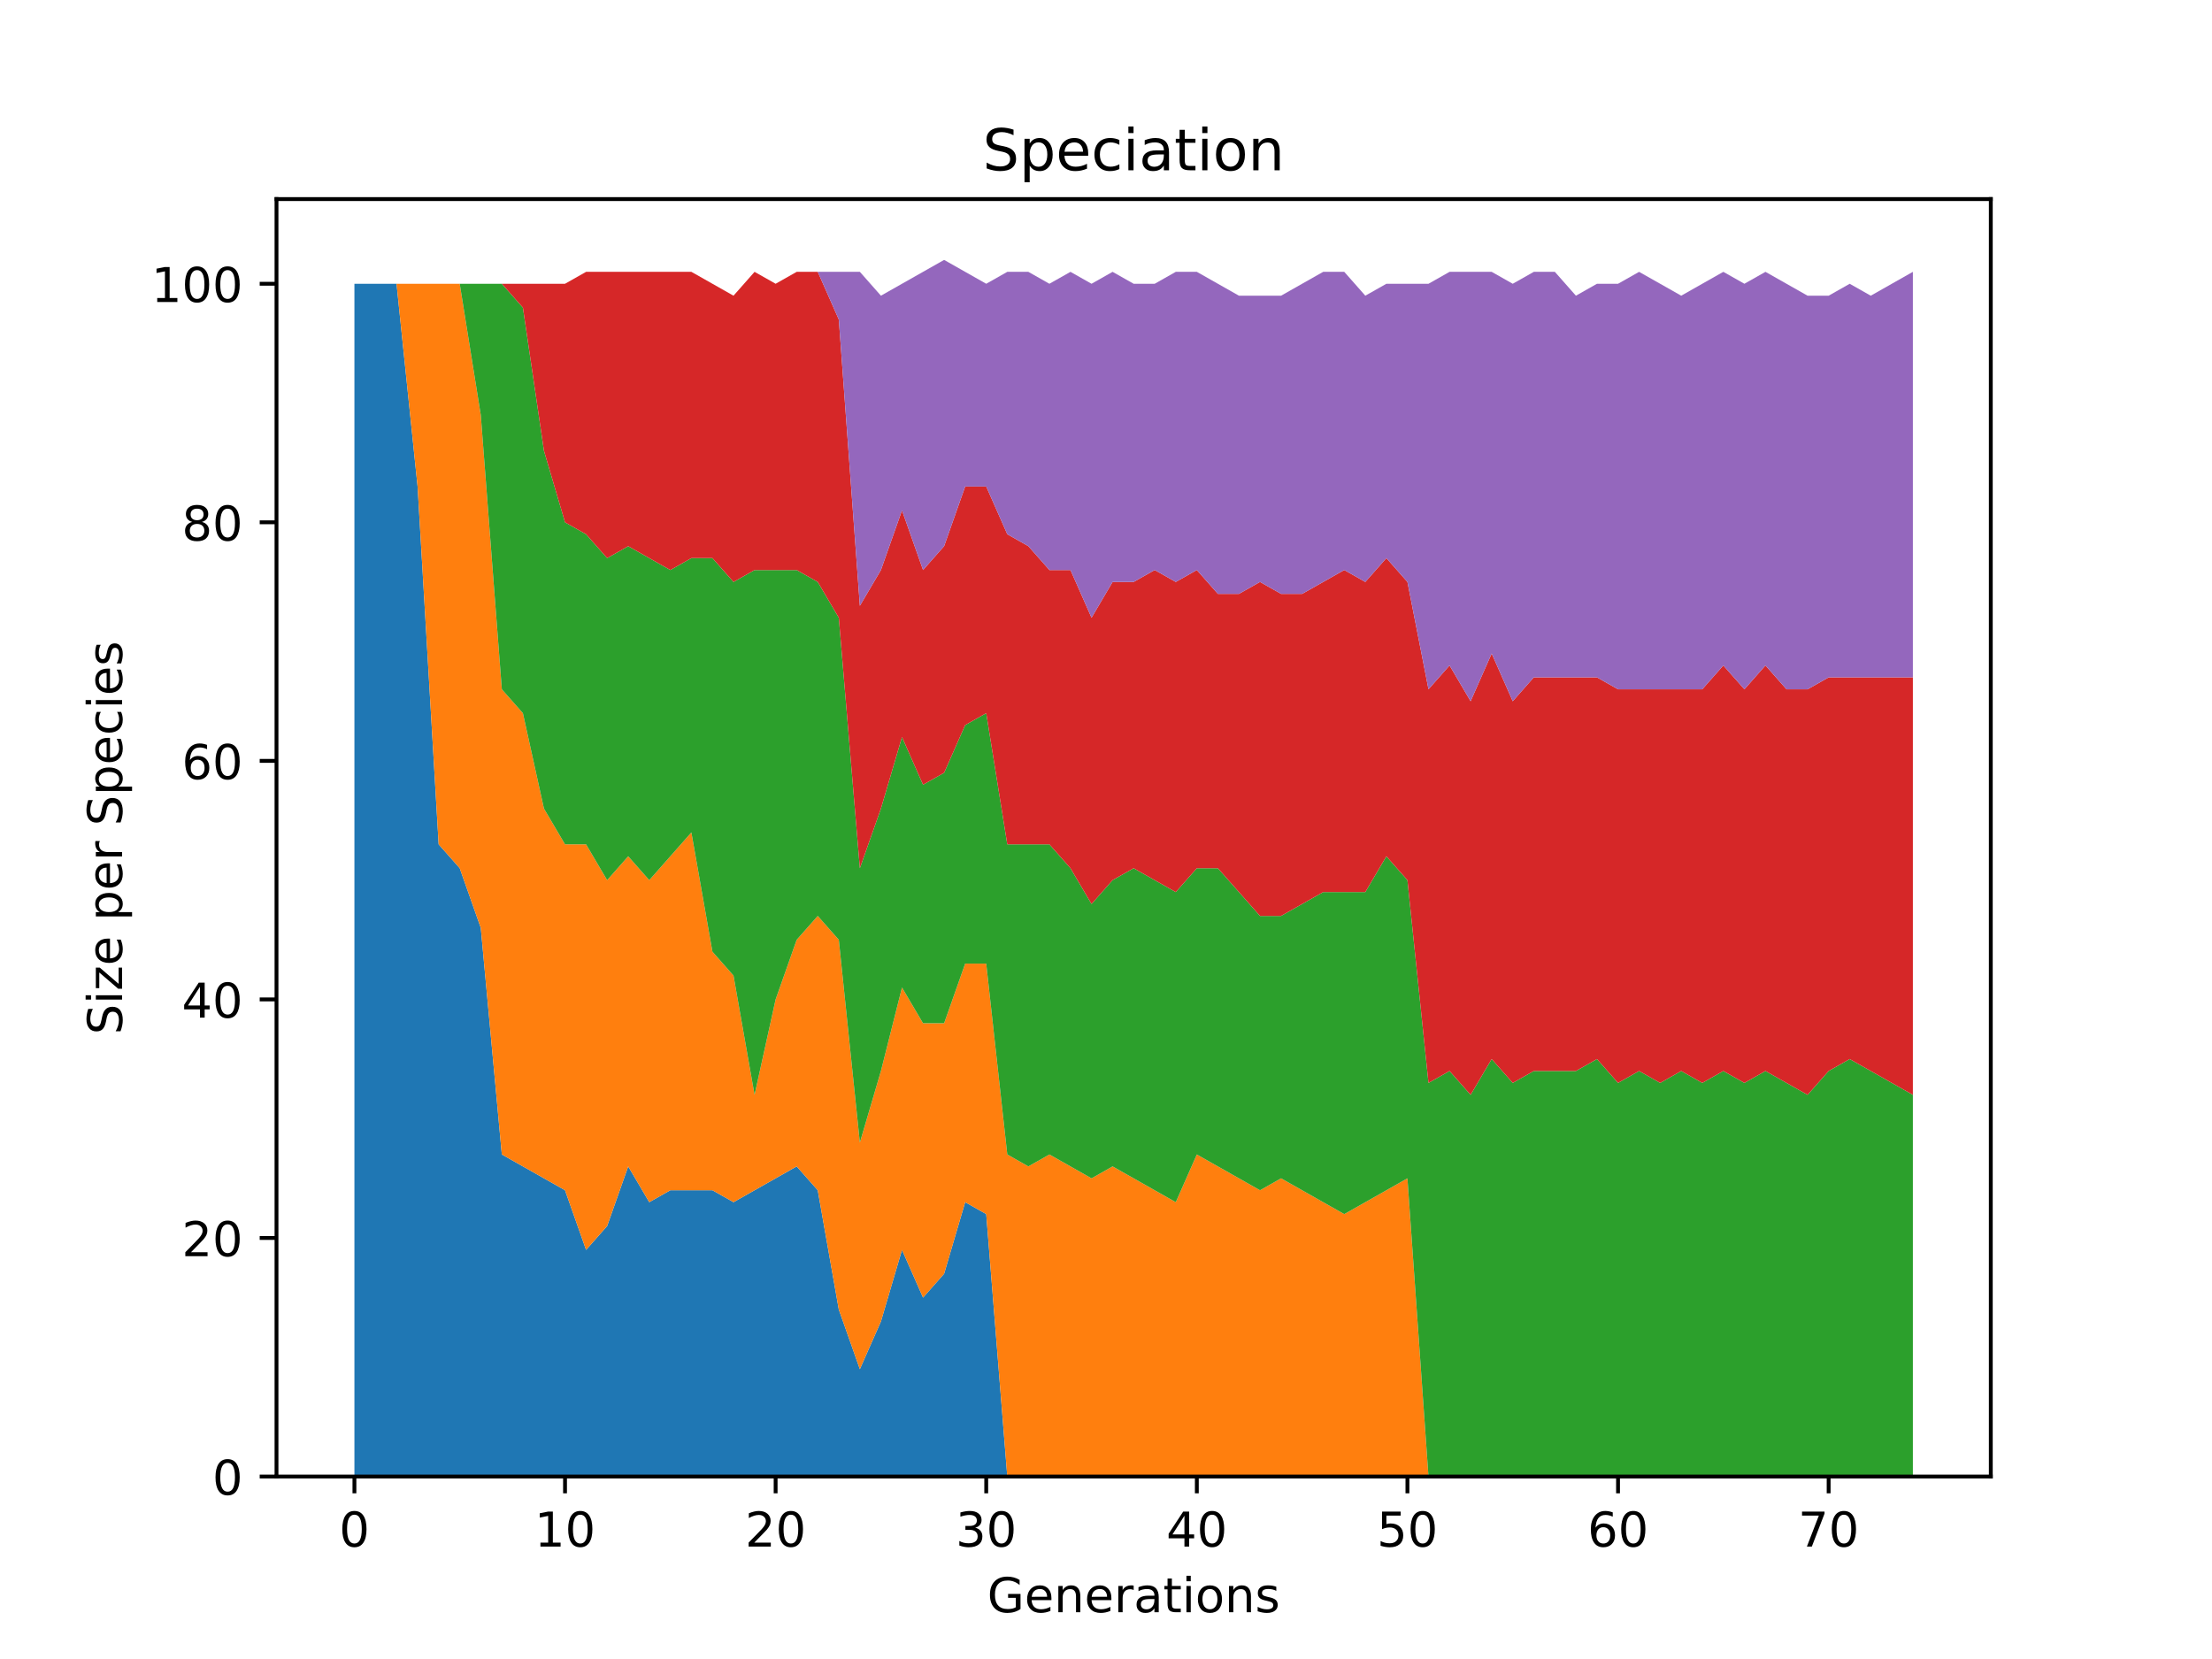 <?xml version="1.0" encoding="utf-8" standalone="no"?>
<!DOCTYPE svg PUBLIC "-//W3C//DTD SVG 1.1//EN"
  "http://www.w3.org/Graphics/SVG/1.1/DTD/svg11.dtd">
<!-- Created with matplotlib (https://matplotlib.org/) -->
<svg height="345.6pt" version="1.1" viewBox="0 0 460.8 345.6" width="460.8pt" xmlns="http://www.w3.org/2000/svg" xmlns:xlink="http://www.w3.org/1999/xlink">
 <defs>
  <style type="text/css">*{stroke-linecap:butt;stroke-linejoin:round;}</style>
 </defs>
 <g id="figure_1">
  <g id="patch_1">
   <path d="M 0 345.6 
L 460.8 345.6 
L 460.8 0 
L 0 0 
z
" style="fill:#ffffff;"/>
  </g>
  <g id="axes_1">
   <g id="patch_2">
    <path d="M 57.6 307.584 
L 414.72 307.584 
L 414.72 41.472 
L 57.6 41.472 
z
" style="fill:#ffffff;"/>
   </g>
   <g id="PolyCollection_1">
    <path clip-path="url(#p3a0b05c456)" d="M 73.833 59.113 
L 73.833 307.584 
L 78.22 307.584 
L 82.607 307.584 
L 86.994 307.584 
L 91.382 307.584 
L 95.769 307.584 
L 100.156 307.584 
L 104.543 307.584 
L 108.931 307.584 
L 113.318 307.584 
L 117.705 307.584 
L 122.092 307.584 
L 126.479 307.584 
L 130.867 307.584 
L 135.254 307.584 
L 139.641 307.584 
L 144.028 307.584 
L 148.416 307.584 
L 152.803 307.584 
L 157.19 307.584 
L 161.577 307.584 
L 165.964 307.584 
L 170.352 307.584 
L 174.739 307.584 
L 179.126 307.584 
L 183.513 307.584 
L 187.901 307.584 
L 192.288 307.584 
L 196.675 307.584 
L 201.062 307.584 
L 205.449 307.584 
L 209.837 307.584 
L 214.224 307.584 
L 218.611 307.584 
L 222.998 307.584 
L 227.386 307.584 
L 231.773 307.584 
L 236.16 307.584 
L 240.547 307.584 
L 244.934 307.584 
L 249.322 307.584 
L 253.709 307.584 
L 258.096 307.584 
L 262.483 307.584 
L 266.871 307.584 
L 271.258 307.584 
L 275.645 307.584 
L 280.032 307.584 
L 284.419 307.584 
L 288.807 307.584 
L 293.194 307.584 
L 297.581 307.584 
L 301.968 307.584 
L 306.356 307.584 
L 310.743 307.584 
L 315.13 307.584 
L 319.517 307.584 
L 323.904 307.584 
L 328.292 307.584 
L 332.679 307.584 
L 337.066 307.584 
L 341.453 307.584 
L 345.841 307.584 
L 350.228 307.584 
L 354.615 307.584 
L 359.002 307.584 
L 363.389 307.584 
L 367.777 307.584 
L 372.164 307.584 
L 376.551 307.584 
L 380.938 307.584 
L 385.326 307.584 
L 389.713 307.584 
L 394.1 307.584 
L 398.487 307.584 
L 398.487 307.584 
L 398.487 307.584 
L 394.1 307.584 
L 389.713 307.584 
L 385.326 307.584 
L 380.938 307.584 
L 376.551 307.584 
L 372.164 307.584 
L 367.777 307.584 
L 363.389 307.584 
L 359.002 307.584 
L 354.615 307.584 
L 350.228 307.584 
L 345.841 307.584 
L 341.453 307.584 
L 337.066 307.584 
L 332.679 307.584 
L 328.292 307.584 
L 323.904 307.584 
L 319.517 307.584 
L 315.13 307.584 
L 310.743 307.584 
L 306.356 307.584 
L 301.968 307.584 
L 297.581 307.584 
L 293.194 307.584 
L 288.807 307.584 
L 284.419 307.584 
L 280.032 307.584 
L 275.645 307.584 
L 271.258 307.584 
L 266.871 307.584 
L 262.483 307.584 
L 258.096 307.584 
L 253.709 307.584 
L 249.322 307.584 
L 244.934 307.584 
L 240.547 307.584 
L 236.16 307.584 
L 231.773 307.584 
L 227.386 307.584 
L 222.998 307.584 
L 218.611 307.584 
L 214.224 307.584 
L 209.837 307.584 
L 205.449 252.92 
L 201.062 250.436 
L 196.675 265.344 
L 192.288 270.313 
L 187.901 260.375 
L 183.513 275.283 
L 179.126 285.222 
L 174.739 272.798 
L 170.352 247.951 
L 165.964 242.982 
L 161.577 245.466 
L 157.19 247.951 
L 152.803 250.436 
L 148.416 247.951 
L 144.028 247.951 
L 139.641 247.951 
L 135.254 250.436 
L 130.867 242.982 
L 126.479 255.405 
L 122.092 260.375 
L 117.705 247.951 
L 113.318 245.466 
L 108.931 242.982 
L 104.543 240.497 
L 100.156 193.288 
L 95.769 180.864 
L 91.382 175.895 
L 86.994 101.353 
L 82.607 59.113 
L 78.22 59.113 
L 73.833 59.113 
z
" style="fill:#1f77b4;"/>
   </g>
   <g id="PolyCollection_2">
    <path clip-path="url(#p3a0b05c456)" d="M 73.833 59.113 
L 73.833 59.113 
L 78.22 59.113 
L 82.607 59.113 
L 86.994 101.353 
L 91.382 175.895 
L 95.769 180.864 
L 100.156 193.288 
L 104.543 240.497 
L 108.931 242.982 
L 113.318 245.466 
L 117.705 247.951 
L 122.092 260.375 
L 126.479 255.405 
L 130.867 242.982 
L 135.254 250.436 
L 139.641 247.951 
L 144.028 247.951 
L 148.416 247.951 
L 152.803 250.436 
L 157.19 247.951 
L 161.577 245.466 
L 165.964 242.982 
L 170.352 247.951 
L 174.739 272.798 
L 179.126 285.222 
L 183.513 275.283 
L 187.901 260.375 
L 192.288 270.313 
L 196.675 265.344 
L 201.062 250.436 
L 205.449 252.92 
L 209.837 307.584 
L 214.224 307.584 
L 218.611 307.584 
L 222.998 307.584 
L 227.386 307.584 
L 231.773 307.584 
L 236.16 307.584 
L 240.547 307.584 
L 244.934 307.584 
L 249.322 307.584 
L 253.709 307.584 
L 258.096 307.584 
L 262.483 307.584 
L 266.871 307.584 
L 271.258 307.584 
L 275.645 307.584 
L 280.032 307.584 
L 284.419 307.584 
L 288.807 307.584 
L 293.194 307.584 
L 297.581 307.584 
L 301.968 307.584 
L 306.356 307.584 
L 310.743 307.584 
L 315.13 307.584 
L 319.517 307.584 
L 323.904 307.584 
L 328.292 307.584 
L 332.679 307.584 
L 337.066 307.584 
L 341.453 307.584 
L 345.841 307.584 
L 350.228 307.584 
L 354.615 307.584 
L 359.002 307.584 
L 363.389 307.584 
L 367.777 307.584 
L 372.164 307.584 
L 376.551 307.584 
L 380.938 307.584 
L 385.326 307.584 
L 389.713 307.584 
L 394.1 307.584 
L 398.487 307.584 
L 398.487 307.584 
L 398.487 307.584 
L 394.1 307.584 
L 389.713 307.584 
L 385.326 307.584 
L 380.938 307.584 
L 376.551 307.584 
L 372.164 307.584 
L 367.777 307.584 
L 363.389 307.584 
L 359.002 307.584 
L 354.615 307.584 
L 350.228 307.584 
L 345.841 307.584 
L 341.453 307.584 
L 337.066 307.584 
L 332.679 307.584 
L 328.292 307.584 
L 323.904 307.584 
L 319.517 307.584 
L 315.13 307.584 
L 310.743 307.584 
L 306.356 307.584 
L 301.968 307.584 
L 297.581 307.584 
L 293.194 245.466 
L 288.807 247.951 
L 284.419 250.436 
L 280.032 252.92 
L 275.645 250.436 
L 271.258 247.951 
L 266.871 245.466 
L 262.483 247.951 
L 258.096 245.466 
L 253.709 242.982 
L 249.322 240.497 
L 244.934 250.436 
L 240.547 247.951 
L 236.16 245.466 
L 231.773 242.982 
L 227.386 245.466 
L 222.998 242.982 
L 218.611 240.497 
L 214.224 242.982 
L 209.837 240.497 
L 205.449 200.742 
L 201.062 200.742 
L 196.675 213.165 
L 192.288 213.165 
L 187.901 205.711 
L 183.513 223.104 
L 179.126 238.012 
L 174.739 195.772 
L 170.352 190.803 
L 165.964 195.772 
L 161.577 208.196 
L 157.19 228.073 
L 152.803 203.226 
L 148.416 198.257 
L 144.028 173.41 
L 139.641 178.379 
L 135.254 183.349 
L 130.867 178.379 
L 126.479 183.349 
L 122.092 175.895 
L 117.705 175.895 
L 113.318 168.44 
L 108.931 148.563 
L 104.543 143.593 
L 100.156 86.445 
L 95.769 59.113 
L 91.382 59.113 
L 86.994 59.113 
L 82.607 59.113 
L 78.22 59.113 
L 73.833 59.113 
z
" style="fill:#ff7f0e;"/>
   </g>
   <g id="PolyCollection_3">
    <path clip-path="url(#p3a0b05c456)" d="M 73.833 59.113 
L 73.833 59.113 
L 78.22 59.113 
L 82.607 59.113 
L 86.994 59.113 
L 91.382 59.113 
L 95.769 59.113 
L 100.156 86.445 
L 104.543 143.593 
L 108.931 148.563 
L 113.318 168.44 
L 117.705 175.895 
L 122.092 175.895 
L 126.479 183.349 
L 130.867 178.379 
L 135.254 183.349 
L 139.641 178.379 
L 144.028 173.41 
L 148.416 198.257 
L 152.803 203.226 
L 157.19 228.073 
L 161.577 208.196 
L 165.964 195.772 
L 170.352 190.803 
L 174.739 195.772 
L 179.126 238.012 
L 183.513 223.104 
L 187.901 205.711 
L 192.288 213.165 
L 196.675 213.165 
L 201.062 200.742 
L 205.449 200.742 
L 209.837 240.497 
L 214.224 242.982 
L 218.611 240.497 
L 222.998 242.982 
L 227.386 245.466 
L 231.773 242.982 
L 236.16 245.466 
L 240.547 247.951 
L 244.934 250.436 
L 249.322 240.497 
L 253.709 242.982 
L 258.096 245.466 
L 262.483 247.951 
L 266.871 245.466 
L 271.258 247.951 
L 275.645 250.436 
L 280.032 252.92 
L 284.419 250.436 
L 288.807 247.951 
L 293.194 245.466 
L 297.581 307.584 
L 301.968 307.584 
L 306.356 307.584 
L 310.743 307.584 
L 315.13 307.584 
L 319.517 307.584 
L 323.904 307.584 
L 328.292 307.584 
L 332.679 307.584 
L 337.066 307.584 
L 341.453 307.584 
L 345.841 307.584 
L 350.228 307.584 
L 354.615 307.584 
L 359.002 307.584 
L 363.389 307.584 
L 367.777 307.584 
L 372.164 307.584 
L 376.551 307.584 
L 380.938 307.584 
L 385.326 307.584 
L 389.713 307.584 
L 394.1 307.584 
L 398.487 307.584 
L 398.487 228.073 
L 398.487 228.073 
L 394.1 225.589 
L 389.713 223.104 
L 385.326 220.619 
L 380.938 223.104 
L 376.551 228.073 
L 372.164 225.589 
L 367.777 223.104 
L 363.389 225.589 
L 359.002 223.104 
L 354.615 225.589 
L 350.228 223.104 
L 345.841 225.589 
L 341.453 223.104 
L 337.066 225.589 
L 332.679 220.619 
L 328.292 223.104 
L 323.904 223.104 
L 319.517 223.104 
L 315.13 225.589 
L 310.743 220.619 
L 306.356 228.073 
L 301.968 223.104 
L 297.581 225.589 
L 293.194 183.349 
L 288.807 178.379 
L 284.419 185.833 
L 280.032 185.833 
L 275.645 185.833 
L 271.258 188.318 
L 266.871 190.803 
L 262.483 190.803 
L 258.096 185.833 
L 253.709 180.864 
L 249.322 180.864 
L 244.934 185.833 
L 240.547 183.349 
L 236.16 180.864 
L 231.773 183.349 
L 227.386 188.318 
L 222.998 180.864 
L 218.611 175.895 
L 214.224 175.895 
L 209.837 175.895 
L 205.449 148.563 
L 201.062 151.048 
L 196.675 160.986 
L 192.288 163.471 
L 187.901 153.532 
L 183.513 168.44 
L 179.126 180.864 
L 174.739 128.685 
L 170.352 121.231 
L 165.964 118.746 
L 161.577 118.746 
L 157.19 118.746 
L 152.803 121.231 
L 148.416 116.262 
L 144.028 116.262 
L 139.641 118.746 
L 135.254 116.262 
L 130.867 113.777 
L 126.479 116.262 
L 122.092 111.292 
L 117.705 108.808 
L 113.318 93.899 
L 108.931 64.083 
L 104.543 59.113 
L 100.156 59.113 
L 95.769 59.113 
L 91.382 59.113 
L 86.994 59.113 
L 82.607 59.113 
L 78.22 59.113 
L 73.833 59.113 
z
" style="fill:#2ca02c;"/>
   </g>
   <g id="PolyCollection_4">
    <path clip-path="url(#p3a0b05c456)" d="M 73.833 59.113 
L 73.833 59.113 
L 78.22 59.113 
L 82.607 59.113 
L 86.994 59.113 
L 91.382 59.113 
L 95.769 59.113 
L 100.156 59.113 
L 104.543 59.113 
L 108.931 64.083 
L 113.318 93.899 
L 117.705 108.808 
L 122.092 111.292 
L 126.479 116.262 
L 130.867 113.777 
L 135.254 116.262 
L 139.641 118.746 
L 144.028 116.262 
L 148.416 116.262 
L 152.803 121.231 
L 157.19 118.746 
L 161.577 118.746 
L 165.964 118.746 
L 170.352 121.231 
L 174.739 128.685 
L 179.126 180.864 
L 183.513 168.44 
L 187.901 153.532 
L 192.288 163.471 
L 196.675 160.986 
L 201.062 151.048 
L 205.449 148.563 
L 209.837 175.895 
L 214.224 175.895 
L 218.611 175.895 
L 222.998 180.864 
L 227.386 188.318 
L 231.773 183.349 
L 236.16 180.864 
L 240.547 183.349 
L 244.934 185.833 
L 249.322 180.864 
L 253.709 180.864 
L 258.096 185.833 
L 262.483 190.803 
L 266.871 190.803 
L 271.258 188.318 
L 275.645 185.833 
L 280.032 185.833 
L 284.419 185.833 
L 288.807 178.379 
L 293.194 183.349 
L 297.581 225.589 
L 301.968 223.104 
L 306.356 228.073 
L 310.743 220.619 
L 315.13 225.589 
L 319.517 223.104 
L 323.904 223.104 
L 328.292 223.104 
L 332.679 220.619 
L 337.066 225.589 
L 341.453 223.104 
L 345.841 225.589 
L 350.228 223.104 
L 354.615 225.589 
L 359.002 223.104 
L 363.389 225.589 
L 367.777 223.104 
L 372.164 225.589 
L 376.551 228.073 
L 380.938 223.104 
L 385.326 220.619 
L 389.713 223.104 
L 394.1 225.589 
L 398.487 228.073 
L 398.487 141.109 
L 398.487 141.109 
L 394.1 141.109 
L 389.713 141.109 
L 385.326 141.109 
L 380.938 141.109 
L 376.551 143.593 
L 372.164 143.593 
L 367.777 138.624 
L 363.389 143.593 
L 359.002 138.624 
L 354.615 143.593 
L 350.228 143.593 
L 345.841 143.593 
L 341.453 143.593 
L 337.066 143.593 
L 332.679 141.109 
L 328.292 141.109 
L 323.904 141.109 
L 319.517 141.109 
L 315.13 146.078 
L 310.743 136.139 
L 306.356 146.078 
L 301.968 138.624 
L 297.581 143.593 
L 293.194 121.231 
L 288.807 116.262 
L 284.419 121.231 
L 280.032 118.746 
L 275.645 121.231 
L 271.258 123.716 
L 266.871 123.716 
L 262.483 121.231 
L 258.096 123.716 
L 253.709 123.716 
L 249.322 118.746 
L 244.934 121.231 
L 240.547 118.746 
L 236.16 121.231 
L 231.773 121.231 
L 227.386 128.685 
L 222.998 118.746 
L 218.611 118.746 
L 214.224 113.777 
L 209.837 111.292 
L 205.449 101.353 
L 201.062 101.353 
L 196.675 113.777 
L 192.288 118.746 
L 187.901 106.323 
L 183.513 118.746 
L 179.126 126.2 
L 174.739 66.568 
L 170.352 56.629 
L 165.964 56.629 
L 161.577 59.113 
L 157.19 56.629 
L 152.803 61.598 
L 148.416 59.113 
L 144.028 56.629 
L 139.641 56.629 
L 135.254 56.629 
L 130.867 56.629 
L 126.479 56.629 
L 122.092 56.629 
L 117.705 59.113 
L 113.318 59.113 
L 108.931 59.113 
L 104.543 59.113 
L 100.156 59.113 
L 95.769 59.113 
L 91.382 59.113 
L 86.994 59.113 
L 82.607 59.113 
L 78.22 59.113 
L 73.833 59.113 
z
" style="fill:#d62728;"/>
   </g>
   <g id="PolyCollection_5">
    <path clip-path="url(#p3a0b05c456)" d="M 73.833 59.113 
L 73.833 59.113 
L 78.22 59.113 
L 82.607 59.113 
L 86.994 59.113 
L 91.382 59.113 
L 95.769 59.113 
L 100.156 59.113 
L 104.543 59.113 
L 108.931 59.113 
L 113.318 59.113 
L 117.705 59.113 
L 122.092 56.629 
L 126.479 56.629 
L 130.867 56.629 
L 135.254 56.629 
L 139.641 56.629 
L 144.028 56.629 
L 148.416 59.113 
L 152.803 61.598 
L 157.19 56.629 
L 161.577 59.113 
L 165.964 56.629 
L 170.352 56.629 
L 174.739 66.568 
L 179.126 126.2 
L 183.513 118.746 
L 187.901 106.323 
L 192.288 118.746 
L 196.675 113.777 
L 201.062 101.353 
L 205.449 101.353 
L 209.837 111.292 
L 214.224 113.777 
L 218.611 118.746 
L 222.998 118.746 
L 227.386 128.685 
L 231.773 121.231 
L 236.16 121.231 
L 240.547 118.746 
L 244.934 121.231 
L 249.322 118.746 
L 253.709 123.716 
L 258.096 123.716 
L 262.483 121.231 
L 266.871 123.716 
L 271.258 123.716 
L 275.645 121.231 
L 280.032 118.746 
L 284.419 121.231 
L 288.807 116.262 
L 293.194 121.231 
L 297.581 143.593 
L 301.968 138.624 
L 306.356 146.078 
L 310.743 136.139 
L 315.13 146.078 
L 319.517 141.109 
L 323.904 141.109 
L 328.292 141.109 
L 332.679 141.109 
L 337.066 143.593 
L 341.453 143.593 
L 345.841 143.593 
L 350.228 143.593 
L 354.615 143.593 
L 359.002 138.624 
L 363.389 143.593 
L 367.777 138.624 
L 372.164 143.593 
L 376.551 143.593 
L 380.938 141.109 
L 385.326 141.109 
L 389.713 141.109 
L 394.1 141.109 
L 398.487 141.109 
L 398.487 56.629 
L 398.487 56.629 
L 394.1 59.113 
L 389.713 61.598 
L 385.326 59.113 
L 380.938 61.598 
L 376.551 61.598 
L 372.164 59.113 
L 367.777 56.629 
L 363.389 59.113 
L 359.002 56.629 
L 354.615 59.113 
L 350.228 61.598 
L 345.841 59.113 
L 341.453 56.629 
L 337.066 59.113 
L 332.679 59.113 
L 328.292 61.598 
L 323.904 56.629 
L 319.517 56.629 
L 315.13 59.113 
L 310.743 56.629 
L 306.356 56.629 
L 301.968 56.629 
L 297.581 59.113 
L 293.194 59.113 
L 288.807 59.113 
L 284.419 61.598 
L 280.032 56.629 
L 275.645 56.629 
L 271.258 59.113 
L 266.871 61.598 
L 262.483 61.598 
L 258.096 61.598 
L 253.709 59.113 
L 249.322 56.629 
L 244.934 56.629 
L 240.547 59.113 
L 236.16 59.113 
L 231.773 56.629 
L 227.386 59.113 
L 222.998 56.629 
L 218.611 59.113 
L 214.224 56.629 
L 209.837 56.629 
L 205.449 59.113 
L 201.062 56.629 
L 196.675 54.144 
L 192.288 56.629 
L 187.901 59.113 
L 183.513 61.598 
L 179.126 56.629 
L 174.739 56.629 
L 170.352 56.629 
L 165.964 56.629 
L 161.577 59.113 
L 157.19 56.629 
L 152.803 61.598 
L 148.416 59.113 
L 144.028 56.629 
L 139.641 56.629 
L 135.254 56.629 
L 130.867 56.629 
L 126.479 56.629 
L 122.092 56.629 
L 117.705 59.113 
L 113.318 59.113 
L 108.931 59.113 
L 104.543 59.113 
L 100.156 59.113 
L 95.769 59.113 
L 91.382 59.113 
L 86.994 59.113 
L 82.607 59.113 
L 78.22 59.113 
L 73.833 59.113 
z
" style="fill:#9467bd;"/>
   </g>
   <g id="matplotlib.axis_1">
    <g id="xtick_1">
     <g id="line2d_1">
      <defs>
       <path d="M 0 0 
L 0 3.5 
" id="m9fb46f057a" style="stroke:#000000;stroke-width:0.8;"/>
      </defs>
      <g>
       <use style="stroke:#000000;stroke-width:0.8;" x="73.833" xlink:href="#m9fb46f057a" y="307.584"/>
      </g>
     </g>
     <g id="text_1">
      <!-- 0 -->
      <g transform="translate(70.651 322.182)scale(0.1 -0.1)">
       <defs>
        <path d="M 31.781 66.406 
Q 24.172 66.406 20.328 58.906 
Q 16.5 51.422 16.5 36.375 
Q 16.5 21.391 20.328 13.891 
Q 24.172 6.391 31.781 6.391 
Q 39.453 6.391 43.281 13.891 
Q 47.125 21.391 47.125 36.375 
Q 47.125 51.422 43.281 58.906 
Q 39.453 66.406 31.781 66.406 
z
M 31.781 74.219 
Q 44.047 74.219 50.516 64.516 
Q 56.984 54.828 56.984 36.375 
Q 56.984 17.969 50.516 8.266 
Q 44.047 -1.422 31.781 -1.422 
Q 19.531 -1.422 13.062 8.266 
Q 6.594 17.969 6.594 36.375 
Q 6.594 54.828 13.062 64.516 
Q 19.531 74.219 31.781 74.219 
z
" id="DejaVuSans-48"/>
       </defs>
       <use xlink:href="#DejaVuSans-48"/>
      </g>
     </g>
    </g>
    <g id="xtick_2">
     <g id="line2d_2">
      <g>
       <use style="stroke:#000000;stroke-width:0.8;" x="117.705" xlink:href="#m9fb46f057a" y="307.584"/>
      </g>
     </g>
     <g id="text_2">
      <!-- 10 -->
      <g transform="translate(111.342 322.182)scale(0.1 -0.1)">
       <defs>
        <path d="M 12.406 8.297 
L 28.516 8.297 
L 28.516 63.922 
L 10.984 60.406 
L 10.984 69.391 
L 28.422 72.906 
L 38.281 72.906 
L 38.281 8.297 
L 54.391 8.297 
L 54.391 0 
L 12.406 0 
z
" id="DejaVuSans-49"/>
       </defs>
       <use xlink:href="#DejaVuSans-49"/>
       <use x="63.623" xlink:href="#DejaVuSans-48"/>
      </g>
     </g>
    </g>
    <g id="xtick_3">
     <g id="line2d_3">
      <g>
       <use style="stroke:#000000;stroke-width:0.8;" x="161.577" xlink:href="#m9fb46f057a" y="307.584"/>
      </g>
     </g>
     <g id="text_3">
      <!-- 20 -->
      <g transform="translate(155.215 322.182)scale(0.1 -0.1)">
       <defs>
        <path d="M 19.188 8.297 
L 53.609 8.297 
L 53.609 0 
L 7.328 0 
L 7.328 8.297 
Q 12.938 14.109 22.625 23.891 
Q 32.328 33.688 34.812 36.531 
Q 39.547 41.844 41.422 45.531 
Q 43.312 49.219 43.312 52.781 
Q 43.312 58.594 39.234 62.25 
Q 35.156 65.922 28.609 65.922 
Q 23.969 65.922 18.812 64.312 
Q 13.672 62.703 7.812 59.422 
L 7.812 69.391 
Q 13.766 71.781 18.938 73 
Q 24.125 74.219 28.422 74.219 
Q 39.75 74.219 46.484 68.547 
Q 53.219 62.891 53.219 53.422 
Q 53.219 48.922 51.531 44.891 
Q 49.859 40.875 45.406 35.406 
Q 44.188 33.984 37.641 27.219 
Q 31.109 20.453 19.188 8.297 
z
" id="DejaVuSans-50"/>
       </defs>
       <use xlink:href="#DejaVuSans-50"/>
       <use x="63.623" xlink:href="#DejaVuSans-48"/>
      </g>
     </g>
    </g>
    <g id="xtick_4">
     <g id="line2d_4">
      <g>
       <use style="stroke:#000000;stroke-width:0.8;" x="205.449" xlink:href="#m9fb46f057a" y="307.584"/>
      </g>
     </g>
     <g id="text_4">
      <!-- 30 -->
      <g transform="translate(199.087 322.182)scale(0.1 -0.1)">
       <defs>
        <path d="M 40.578 39.312 
Q 47.656 37.797 51.625 33 
Q 55.609 28.219 55.609 21.188 
Q 55.609 10.406 48.188 4.484 
Q 40.766 -1.422 27.094 -1.422 
Q 22.516 -1.422 17.656 -0.516 
Q 12.797 0.391 7.625 2.203 
L 7.625 11.719 
Q 11.719 9.328 16.594 8.109 
Q 21.484 6.891 26.812 6.891 
Q 36.078 6.891 40.938 10.547 
Q 45.797 14.203 45.797 21.188 
Q 45.797 27.641 41.281 31.266 
Q 36.766 34.906 28.719 34.906 
L 20.219 34.906 
L 20.219 43.016 
L 29.109 43.016 
Q 36.375 43.016 40.234 45.922 
Q 44.094 48.828 44.094 54.297 
Q 44.094 59.906 40.109 62.906 
Q 36.141 65.922 28.719 65.922 
Q 24.656 65.922 20.016 65.031 
Q 15.375 64.156 9.812 62.312 
L 9.812 71.094 
Q 15.438 72.656 20.344 73.438 
Q 25.25 74.219 29.594 74.219 
Q 40.828 74.219 47.359 69.109 
Q 53.906 64.016 53.906 55.328 
Q 53.906 49.266 50.438 45.094 
Q 46.969 40.922 40.578 39.312 
z
" id="DejaVuSans-51"/>
       </defs>
       <use xlink:href="#DejaVuSans-51"/>
       <use x="63.623" xlink:href="#DejaVuSans-48"/>
      </g>
     </g>
    </g>
    <g id="xtick_5">
     <g id="line2d_5">
      <g>
       <use style="stroke:#000000;stroke-width:0.8;" x="249.322" xlink:href="#m9fb46f057a" y="307.584"/>
      </g>
     </g>
     <g id="text_5">
      <!-- 40 -->
      <g transform="translate(242.959 322.182)scale(0.1 -0.1)">
       <defs>
        <path d="M 37.797 64.312 
L 12.891 25.391 
L 37.797 25.391 
z
M 35.203 72.906 
L 47.609 72.906 
L 47.609 25.391 
L 58.016 25.391 
L 58.016 17.188 
L 47.609 17.188 
L 47.609 0 
L 37.797 0 
L 37.797 17.188 
L 4.891 17.188 
L 4.891 26.703 
z
" id="DejaVuSans-52"/>
       </defs>
       <use xlink:href="#DejaVuSans-52"/>
       <use x="63.623" xlink:href="#DejaVuSans-48"/>
      </g>
     </g>
    </g>
    <g id="xtick_6">
     <g id="line2d_6">
      <g>
       <use style="stroke:#000000;stroke-width:0.8;" x="293.194" xlink:href="#m9fb46f057a" y="307.584"/>
      </g>
     </g>
     <g id="text_6">
      <!-- 50 -->
      <g transform="translate(286.831 322.182)scale(0.1 -0.1)">
       <defs>
        <path d="M 10.797 72.906 
L 49.516 72.906 
L 49.516 64.594 
L 19.828 64.594 
L 19.828 46.734 
Q 21.969 47.469 24.109 47.828 
Q 26.266 48.188 28.422 48.188 
Q 40.625 48.188 47.75 41.5 
Q 54.891 34.812 54.891 23.391 
Q 54.891 11.625 47.562 5.094 
Q 40.234 -1.422 26.906 -1.422 
Q 22.312 -1.422 17.547 -0.641 
Q 12.797 0.141 7.719 1.703 
L 7.719 11.625 
Q 12.109 9.234 16.797 8.062 
Q 21.484 6.891 26.703 6.891 
Q 35.156 6.891 40.078 11.328 
Q 45.016 15.766 45.016 23.391 
Q 45.016 31 40.078 35.438 
Q 35.156 39.891 26.703 39.891 
Q 22.75 39.891 18.812 39.016 
Q 14.891 38.141 10.797 36.281 
z
" id="DejaVuSans-53"/>
       </defs>
       <use xlink:href="#DejaVuSans-53"/>
       <use x="63.623" xlink:href="#DejaVuSans-48"/>
      </g>
     </g>
    </g>
    <g id="xtick_7">
     <g id="line2d_7">
      <g>
       <use style="stroke:#000000;stroke-width:0.8;" x="337.066" xlink:href="#m9fb46f057a" y="307.584"/>
      </g>
     </g>
     <g id="text_7">
      <!-- 60 -->
      <g transform="translate(330.704 322.182)scale(0.1 -0.1)">
       <defs>
        <path d="M 33.016 40.375 
Q 26.375 40.375 22.484 35.828 
Q 18.609 31.297 18.609 23.391 
Q 18.609 15.531 22.484 10.953 
Q 26.375 6.391 33.016 6.391 
Q 39.656 6.391 43.531 10.953 
Q 47.406 15.531 47.406 23.391 
Q 47.406 31.297 43.531 35.828 
Q 39.656 40.375 33.016 40.375 
z
M 52.594 71.297 
L 52.594 62.312 
Q 48.875 64.062 45.094 64.984 
Q 41.312 65.922 37.594 65.922 
Q 27.828 65.922 22.672 59.328 
Q 17.531 52.734 16.797 39.406 
Q 19.672 43.656 24.016 45.922 
Q 28.375 48.188 33.594 48.188 
Q 44.578 48.188 50.953 41.516 
Q 57.328 34.859 57.328 23.391 
Q 57.328 12.156 50.688 5.359 
Q 44.047 -1.422 33.016 -1.422 
Q 20.359 -1.422 13.672 8.266 
Q 6.984 17.969 6.984 36.375 
Q 6.984 53.656 15.188 63.938 
Q 23.391 74.219 37.203 74.219 
Q 40.922 74.219 44.703 73.484 
Q 48.484 72.75 52.594 71.297 
z
" id="DejaVuSans-54"/>
       </defs>
       <use xlink:href="#DejaVuSans-54"/>
       <use x="63.623" xlink:href="#DejaVuSans-48"/>
      </g>
     </g>
    </g>
    <g id="xtick_8">
     <g id="line2d_8">
      <g>
       <use style="stroke:#000000;stroke-width:0.8;" x="380.938" xlink:href="#m9fb46f057a" y="307.584"/>
      </g>
     </g>
     <g id="text_8">
      <!-- 70 -->
      <g transform="translate(374.576 322.182)scale(0.1 -0.1)">
       <defs>
        <path d="M 8.203 72.906 
L 55.078 72.906 
L 55.078 68.703 
L 28.609 0 
L 18.312 0 
L 43.219 64.594 
L 8.203 64.594 
z
" id="DejaVuSans-55"/>
       </defs>
       <use xlink:href="#DejaVuSans-55"/>
       <use x="63.623" xlink:href="#DejaVuSans-48"/>
      </g>
     </g>
    </g>
    <g id="text_9">
     <!-- Generations -->
     <g transform="translate(205.662 335.861)scale(0.1 -0.1)">
      <defs>
       <path d="M 59.516 10.406 
L 59.516 29.984 
L 43.406 29.984 
L 43.406 38.094 
L 69.281 38.094 
L 69.281 6.781 
Q 63.578 2.734 56.688 0.656 
Q 49.812 -1.422 42 -1.422 
Q 24.906 -1.422 15.25 8.562 
Q 5.609 18.562 5.609 36.375 
Q 5.609 54.25 15.25 64.234 
Q 24.906 74.219 42 74.219 
Q 49.125 74.219 55.547 72.453 
Q 61.969 70.703 67.391 67.281 
L 67.391 56.781 
Q 61.922 61.422 55.766 63.766 
Q 49.609 66.109 42.828 66.109 
Q 29.438 66.109 22.719 58.641 
Q 16.016 51.172 16.016 36.375 
Q 16.016 21.625 22.719 14.156 
Q 29.438 6.688 42.828 6.688 
Q 48.047 6.688 52.141 7.594 
Q 56.25 8.5 59.516 10.406 
z
" id="DejaVuSans-71"/>
       <path d="M 56.203 29.594 
L 56.203 25.203 
L 14.891 25.203 
Q 15.484 15.922 20.484 11.062 
Q 25.484 6.203 34.422 6.203 
Q 39.594 6.203 44.453 7.469 
Q 49.312 8.734 54.109 11.281 
L 54.109 2.781 
Q 49.266 0.734 44.188 -0.344 
Q 39.109 -1.422 33.891 -1.422 
Q 20.797 -1.422 13.156 6.188 
Q 5.516 13.812 5.516 26.812 
Q 5.516 40.234 12.766 48.109 
Q 20.016 56 32.328 56 
Q 43.359 56 49.781 48.891 
Q 56.203 41.797 56.203 29.594 
z
M 47.219 32.234 
Q 47.125 39.594 43.094 43.984 
Q 39.062 48.391 32.422 48.391 
Q 24.906 48.391 20.391 44.141 
Q 15.875 39.891 15.188 32.172 
z
" id="DejaVuSans-101"/>
       <path d="M 54.891 33.016 
L 54.891 0 
L 45.906 0 
L 45.906 32.719 
Q 45.906 40.484 42.875 44.328 
Q 39.844 48.188 33.797 48.188 
Q 26.516 48.188 22.312 43.547 
Q 18.109 38.922 18.109 30.906 
L 18.109 0 
L 9.078 0 
L 9.078 54.688 
L 18.109 54.688 
L 18.109 46.188 
Q 21.344 51.125 25.703 53.562 
Q 30.078 56 35.797 56 
Q 45.219 56 50.047 50.172 
Q 54.891 44.344 54.891 33.016 
z
" id="DejaVuSans-110"/>
       <path d="M 41.109 46.297 
Q 39.594 47.172 37.812 47.578 
Q 36.031 48 33.891 48 
Q 26.266 48 22.188 43.047 
Q 18.109 38.094 18.109 28.812 
L 18.109 0 
L 9.078 0 
L 9.078 54.688 
L 18.109 54.688 
L 18.109 46.188 
Q 20.953 51.172 25.484 53.578 
Q 30.031 56 36.531 56 
Q 37.453 56 38.578 55.875 
Q 39.703 55.766 41.062 55.516 
z
" id="DejaVuSans-114"/>
       <path d="M 34.281 27.484 
Q 23.391 27.484 19.188 25 
Q 14.984 22.516 14.984 16.5 
Q 14.984 11.719 18.141 8.906 
Q 21.297 6.109 26.703 6.109 
Q 34.188 6.109 38.703 11.406 
Q 43.219 16.703 43.219 25.484 
L 43.219 27.484 
z
M 52.203 31.203 
L 52.203 0 
L 43.219 0 
L 43.219 8.297 
Q 40.141 3.328 35.547 0.953 
Q 30.953 -1.422 24.312 -1.422 
Q 15.922 -1.422 10.953 3.297 
Q 6 8.016 6 15.922 
Q 6 25.141 12.172 29.828 
Q 18.359 34.516 30.609 34.516 
L 43.219 34.516 
L 43.219 35.406 
Q 43.219 41.609 39.141 45 
Q 35.062 48.391 27.688 48.391 
Q 23 48.391 18.547 47.266 
Q 14.109 46.141 10.016 43.891 
L 10.016 52.203 
Q 14.938 54.109 19.578 55.047 
Q 24.219 56 28.609 56 
Q 40.484 56 46.344 49.844 
Q 52.203 43.703 52.203 31.203 
z
" id="DejaVuSans-97"/>
       <path d="M 18.312 70.219 
L 18.312 54.688 
L 36.812 54.688 
L 36.812 47.703 
L 18.312 47.703 
L 18.312 18.016 
Q 18.312 11.328 20.141 9.422 
Q 21.969 7.516 27.594 7.516 
L 36.812 7.516 
L 36.812 0 
L 27.594 0 
Q 17.188 0 13.234 3.875 
Q 9.281 7.766 9.281 18.016 
L 9.281 47.703 
L 2.688 47.703 
L 2.688 54.688 
L 9.281 54.688 
L 9.281 70.219 
z
" id="DejaVuSans-116"/>
       <path d="M 9.422 54.688 
L 18.406 54.688 
L 18.406 0 
L 9.422 0 
z
M 9.422 75.984 
L 18.406 75.984 
L 18.406 64.594 
L 9.422 64.594 
z
" id="DejaVuSans-105"/>
       <path d="M 30.609 48.391 
Q 23.391 48.391 19.188 42.75 
Q 14.984 37.109 14.984 27.297 
Q 14.984 17.484 19.156 11.844 
Q 23.344 6.203 30.609 6.203 
Q 37.797 6.203 41.984 11.859 
Q 46.188 17.531 46.188 27.297 
Q 46.188 37.016 41.984 42.703 
Q 37.797 48.391 30.609 48.391 
z
M 30.609 56 
Q 42.328 56 49.016 48.375 
Q 55.719 40.766 55.719 27.297 
Q 55.719 13.875 49.016 6.219 
Q 42.328 -1.422 30.609 -1.422 
Q 18.844 -1.422 12.172 6.219 
Q 5.516 13.875 5.516 27.297 
Q 5.516 40.766 12.172 48.375 
Q 18.844 56 30.609 56 
z
" id="DejaVuSans-111"/>
       <path d="M 44.281 53.078 
L 44.281 44.578 
Q 40.484 46.531 36.375 47.5 
Q 32.281 48.484 27.875 48.484 
Q 21.188 48.484 17.844 46.438 
Q 14.5 44.391 14.5 40.281 
Q 14.5 37.156 16.891 35.375 
Q 19.281 33.594 26.516 31.984 
L 29.594 31.297 
Q 39.156 29.25 43.188 25.516 
Q 47.219 21.781 47.219 15.094 
Q 47.219 7.469 41.188 3.016 
Q 35.156 -1.422 24.609 -1.422 
Q 20.219 -1.422 15.453 -0.562 
Q 10.688 0.297 5.422 2 
L 5.422 11.281 
Q 10.406 8.688 15.234 7.391 
Q 20.062 6.109 24.812 6.109 
Q 31.156 6.109 34.562 8.281 
Q 37.984 10.453 37.984 14.406 
Q 37.984 18.062 35.516 20.016 
Q 33.062 21.969 24.703 23.781 
L 21.578 24.516 
Q 13.234 26.266 9.516 29.906 
Q 5.812 33.547 5.812 39.891 
Q 5.812 47.609 11.281 51.797 
Q 16.75 56 26.812 56 
Q 31.781 56 36.172 55.266 
Q 40.578 54.547 44.281 53.078 
z
" id="DejaVuSans-115"/>
      </defs>
      <use xlink:href="#DejaVuSans-71"/>
      <use x="77.49" xlink:href="#DejaVuSans-101"/>
      <use x="139.014" xlink:href="#DejaVuSans-110"/>
      <use x="202.393" xlink:href="#DejaVuSans-101"/>
      <use x="263.916" xlink:href="#DejaVuSans-114"/>
      <use x="305.029" xlink:href="#DejaVuSans-97"/>
      <use x="366.309" xlink:href="#DejaVuSans-116"/>
      <use x="405.518" xlink:href="#DejaVuSans-105"/>
      <use x="433.301" xlink:href="#DejaVuSans-111"/>
      <use x="494.482" xlink:href="#DejaVuSans-110"/>
      <use x="557.861" xlink:href="#DejaVuSans-115"/>
     </g>
    </g>
   </g>
   <g id="matplotlib.axis_2">
    <g id="ytick_1">
     <g id="line2d_9">
      <defs>
       <path d="M 0 0 
L -3.5 0 
" id="mb1e5e4d016" style="stroke:#000000;stroke-width:0.8;"/>
      </defs>
      <g>
       <use style="stroke:#000000;stroke-width:0.8;" x="57.6" xlink:href="#mb1e5e4d016" y="307.584"/>
      </g>
     </g>
     <g id="text_10">
      <!-- 0 -->
      <g transform="translate(44.237 311.383)scale(0.1 -0.1)">
       <use xlink:href="#DejaVuSans-48"/>
      </g>
     </g>
    </g>
    <g id="ytick_2">
     <g id="line2d_10">
      <g>
       <use style="stroke:#000000;stroke-width:0.8;" x="57.6" xlink:href="#mb1e5e4d016" y="257.89"/>
      </g>
     </g>
     <g id="text_11">
      <!-- 20 -->
      <g transform="translate(37.875 261.689)scale(0.1 -0.1)">
       <use xlink:href="#DejaVuSans-50"/>
       <use x="63.623" xlink:href="#DejaVuSans-48"/>
      </g>
     </g>
    </g>
    <g id="ytick_3">
     <g id="line2d_11">
      <g>
       <use style="stroke:#000000;stroke-width:0.8;" x="57.6" xlink:href="#mb1e5e4d016" y="208.196"/>
      </g>
     </g>
     <g id="text_12">
      <!-- 40 -->
      <g transform="translate(37.875 211.995)scale(0.1 -0.1)">
       <use xlink:href="#DejaVuSans-52"/>
       <use x="63.623" xlink:href="#DejaVuSans-48"/>
      </g>
     </g>
    </g>
    <g id="ytick_4">
     <g id="line2d_12">
      <g>
       <use style="stroke:#000000;stroke-width:0.8;" x="57.6" xlink:href="#mb1e5e4d016" y="158.502"/>
      </g>
     </g>
     <g id="text_13">
      <!-- 60 -->
      <g transform="translate(37.875 162.301)scale(0.1 -0.1)">
       <use xlink:href="#DejaVuSans-54"/>
       <use x="63.623" xlink:href="#DejaVuSans-48"/>
      </g>
     </g>
    </g>
    <g id="ytick_5">
     <g id="line2d_13">
      <g>
       <use style="stroke:#000000;stroke-width:0.8;" x="57.6" xlink:href="#mb1e5e4d016" y="108.808"/>
      </g>
     </g>
     <g id="text_14">
      <!-- 80 -->
      <g transform="translate(37.875 112.607)scale(0.1 -0.1)">
       <defs>
        <path d="M 31.781 34.625 
Q 24.75 34.625 20.719 30.859 
Q 16.703 27.094 16.703 20.516 
Q 16.703 13.922 20.719 10.156 
Q 24.75 6.391 31.781 6.391 
Q 38.812 6.391 42.859 10.172 
Q 46.922 13.969 46.922 20.516 
Q 46.922 27.094 42.891 30.859 
Q 38.875 34.625 31.781 34.625 
z
M 21.922 38.812 
Q 15.578 40.375 12.031 44.719 
Q 8.5 49.078 8.5 55.328 
Q 8.5 64.062 14.719 69.141 
Q 20.953 74.219 31.781 74.219 
Q 42.672 74.219 48.875 69.141 
Q 55.078 64.062 55.078 55.328 
Q 55.078 49.078 51.531 44.719 
Q 48 40.375 41.703 38.812 
Q 48.828 37.156 52.797 32.312 
Q 56.781 27.484 56.781 20.516 
Q 56.781 9.906 50.312 4.234 
Q 43.844 -1.422 31.781 -1.422 
Q 19.734 -1.422 13.25 4.234 
Q 6.781 9.906 6.781 20.516 
Q 6.781 27.484 10.781 32.312 
Q 14.797 37.156 21.922 38.812 
z
M 18.312 54.391 
Q 18.312 48.734 21.844 45.562 
Q 25.391 42.391 31.781 42.391 
Q 38.141 42.391 41.719 45.562 
Q 45.312 48.734 45.312 54.391 
Q 45.312 60.062 41.719 63.234 
Q 38.141 66.406 31.781 66.406 
Q 25.391 66.406 21.844 63.234 
Q 18.312 60.062 18.312 54.391 
z
" id="DejaVuSans-56"/>
       </defs>
       <use xlink:href="#DejaVuSans-56"/>
       <use x="63.623" xlink:href="#DejaVuSans-48"/>
      </g>
     </g>
    </g>
    <g id="ytick_6">
     <g id="line2d_14">
      <g>
       <use style="stroke:#000000;stroke-width:0.8;" x="57.6" xlink:href="#mb1e5e4d016" y="59.113"/>
      </g>
     </g>
     <g id="text_15">
      <!-- 100 -->
      <g transform="translate(31.512 62.913)scale(0.1 -0.1)">
       <use xlink:href="#DejaVuSans-49"/>
       <use x="63.623" xlink:href="#DejaVuSans-48"/>
       <use x="127.246" xlink:href="#DejaVuSans-48"/>
      </g>
     </g>
    </g>
    <g id="text_16">
     <!-- Size per Species -->
     <g transform="translate(25.433 215.521)rotate(-90)scale(0.1 -0.1)">
      <defs>
       <path d="M 53.516 70.516 
L 53.516 60.891 
Q 47.906 63.578 42.922 64.891 
Q 37.938 66.219 33.297 66.219 
Q 25.25 66.219 20.875 63.094 
Q 16.5 59.969 16.5 54.203 
Q 16.5 49.359 19.406 46.891 
Q 22.312 44.438 30.422 42.922 
L 36.375 41.703 
Q 47.406 39.594 52.656 34.297 
Q 57.906 29 57.906 20.125 
Q 57.906 9.516 50.797 4.047 
Q 43.703 -1.422 29.984 -1.422 
Q 24.812 -1.422 18.969 -0.25 
Q 13.141 0.922 6.891 3.219 
L 6.891 13.375 
Q 12.891 10.016 18.656 8.297 
Q 24.422 6.594 29.984 6.594 
Q 38.422 6.594 43.016 9.906 
Q 47.609 13.234 47.609 19.391 
Q 47.609 24.75 44.312 27.781 
Q 41.016 30.812 33.5 32.328 
L 27.484 33.5 
Q 16.453 35.688 11.516 40.375 
Q 6.594 45.062 6.594 53.422 
Q 6.594 63.094 13.406 68.656 
Q 20.219 74.219 32.172 74.219 
Q 37.312 74.219 42.625 73.281 
Q 47.953 72.359 53.516 70.516 
z
" id="DejaVuSans-83"/>
       <path d="M 5.516 54.688 
L 48.188 54.688 
L 48.188 46.484 
L 14.406 7.172 
L 48.188 7.172 
L 48.188 0 
L 4.297 0 
L 4.297 8.203 
L 38.094 47.516 
L 5.516 47.516 
z
" id="DejaVuSans-122"/>
       <path id="DejaVuSans-32"/>
       <path d="M 18.109 8.203 
L 18.109 -20.797 
L 9.078 -20.797 
L 9.078 54.688 
L 18.109 54.688 
L 18.109 46.391 
Q 20.953 51.266 25.266 53.625 
Q 29.594 56 35.594 56 
Q 45.562 56 51.781 48.094 
Q 58.016 40.188 58.016 27.297 
Q 58.016 14.406 51.781 6.484 
Q 45.562 -1.422 35.594 -1.422 
Q 29.594 -1.422 25.266 0.953 
Q 20.953 3.328 18.109 8.203 
z
M 48.688 27.297 
Q 48.688 37.203 44.609 42.844 
Q 40.531 48.484 33.406 48.484 
Q 26.266 48.484 22.188 42.844 
Q 18.109 37.203 18.109 27.297 
Q 18.109 17.391 22.188 11.75 
Q 26.266 6.109 33.406 6.109 
Q 40.531 6.109 44.609 11.75 
Q 48.688 17.391 48.688 27.297 
z
" id="DejaVuSans-112"/>
       <path d="M 48.781 52.594 
L 48.781 44.188 
Q 44.969 46.297 41.141 47.344 
Q 37.312 48.391 33.406 48.391 
Q 24.656 48.391 19.812 42.844 
Q 14.984 37.312 14.984 27.297 
Q 14.984 17.281 19.812 11.734 
Q 24.656 6.203 33.406 6.203 
Q 37.312 6.203 41.141 7.25 
Q 44.969 8.297 48.781 10.406 
L 48.781 2.094 
Q 45.016 0.344 40.984 -0.531 
Q 36.969 -1.422 32.422 -1.422 
Q 20.062 -1.422 12.781 6.344 
Q 5.516 14.109 5.516 27.297 
Q 5.516 40.672 12.859 48.328 
Q 20.219 56 33.016 56 
Q 37.156 56 41.109 55.141 
Q 45.062 54.297 48.781 52.594 
z
" id="DejaVuSans-99"/>
      </defs>
      <use xlink:href="#DejaVuSans-83"/>
      <use x="63.477" xlink:href="#DejaVuSans-105"/>
      <use x="91.26" xlink:href="#DejaVuSans-122"/>
      <use x="143.75" xlink:href="#DejaVuSans-101"/>
      <use x="205.273" xlink:href="#DejaVuSans-32"/>
      <use x="237.061" xlink:href="#DejaVuSans-112"/>
      <use x="300.537" xlink:href="#DejaVuSans-101"/>
      <use x="362.061" xlink:href="#DejaVuSans-114"/>
      <use x="403.174" xlink:href="#DejaVuSans-32"/>
      <use x="434.961" xlink:href="#DejaVuSans-83"/>
      <use x="498.438" xlink:href="#DejaVuSans-112"/>
      <use x="561.914" xlink:href="#DejaVuSans-101"/>
      <use x="623.438" xlink:href="#DejaVuSans-99"/>
      <use x="678.418" xlink:href="#DejaVuSans-105"/>
      <use x="706.201" xlink:href="#DejaVuSans-101"/>
      <use x="767.725" xlink:href="#DejaVuSans-115"/>
     </g>
    </g>
   </g>
   <g id="patch_3">
    <path d="M 57.6 307.584 
L 57.6 41.472 
" style="fill:none;stroke:#000000;stroke-linecap:square;stroke-linejoin:miter;stroke-width:0.8;"/>
   </g>
   <g id="patch_4">
    <path d="M 414.72 307.584 
L 414.72 41.472 
" style="fill:none;stroke:#000000;stroke-linecap:square;stroke-linejoin:miter;stroke-width:0.8;"/>
   </g>
   <g id="patch_5">
    <path d="M 57.6 307.584 
L 414.72 307.584 
" style="fill:none;stroke:#000000;stroke-linecap:square;stroke-linejoin:miter;stroke-width:0.8;"/>
   </g>
   <g id="patch_6">
    <path d="M 57.6 41.472 
L 414.72 41.472 
" style="fill:none;stroke:#000000;stroke-linecap:square;stroke-linejoin:miter;stroke-width:0.8;"/>
   </g>
   <g id="text_17">
    <!-- Speciation -->
    <g transform="translate(204.714 35.472)scale(0.12 -0.12)">
     <use xlink:href="#DejaVuSans-83"/>
     <use x="63.477" xlink:href="#DejaVuSans-112"/>
     <use x="126.953" xlink:href="#DejaVuSans-101"/>
     <use x="188.477" xlink:href="#DejaVuSans-99"/>
     <use x="243.457" xlink:href="#DejaVuSans-105"/>
     <use x="271.24" xlink:href="#DejaVuSans-97"/>
     <use x="332.52" xlink:href="#DejaVuSans-116"/>
     <use x="371.729" xlink:href="#DejaVuSans-105"/>
     <use x="399.512" xlink:href="#DejaVuSans-111"/>
     <use x="460.693" xlink:href="#DejaVuSans-110"/>
    </g>
   </g>
  </g>
 </g>
 <defs>
  <clipPath id="p3a0b05c456">
   <rect height="266.112" width="357.12" x="57.6" y="41.472"/>
  </clipPath>
 </defs>
</svg>
